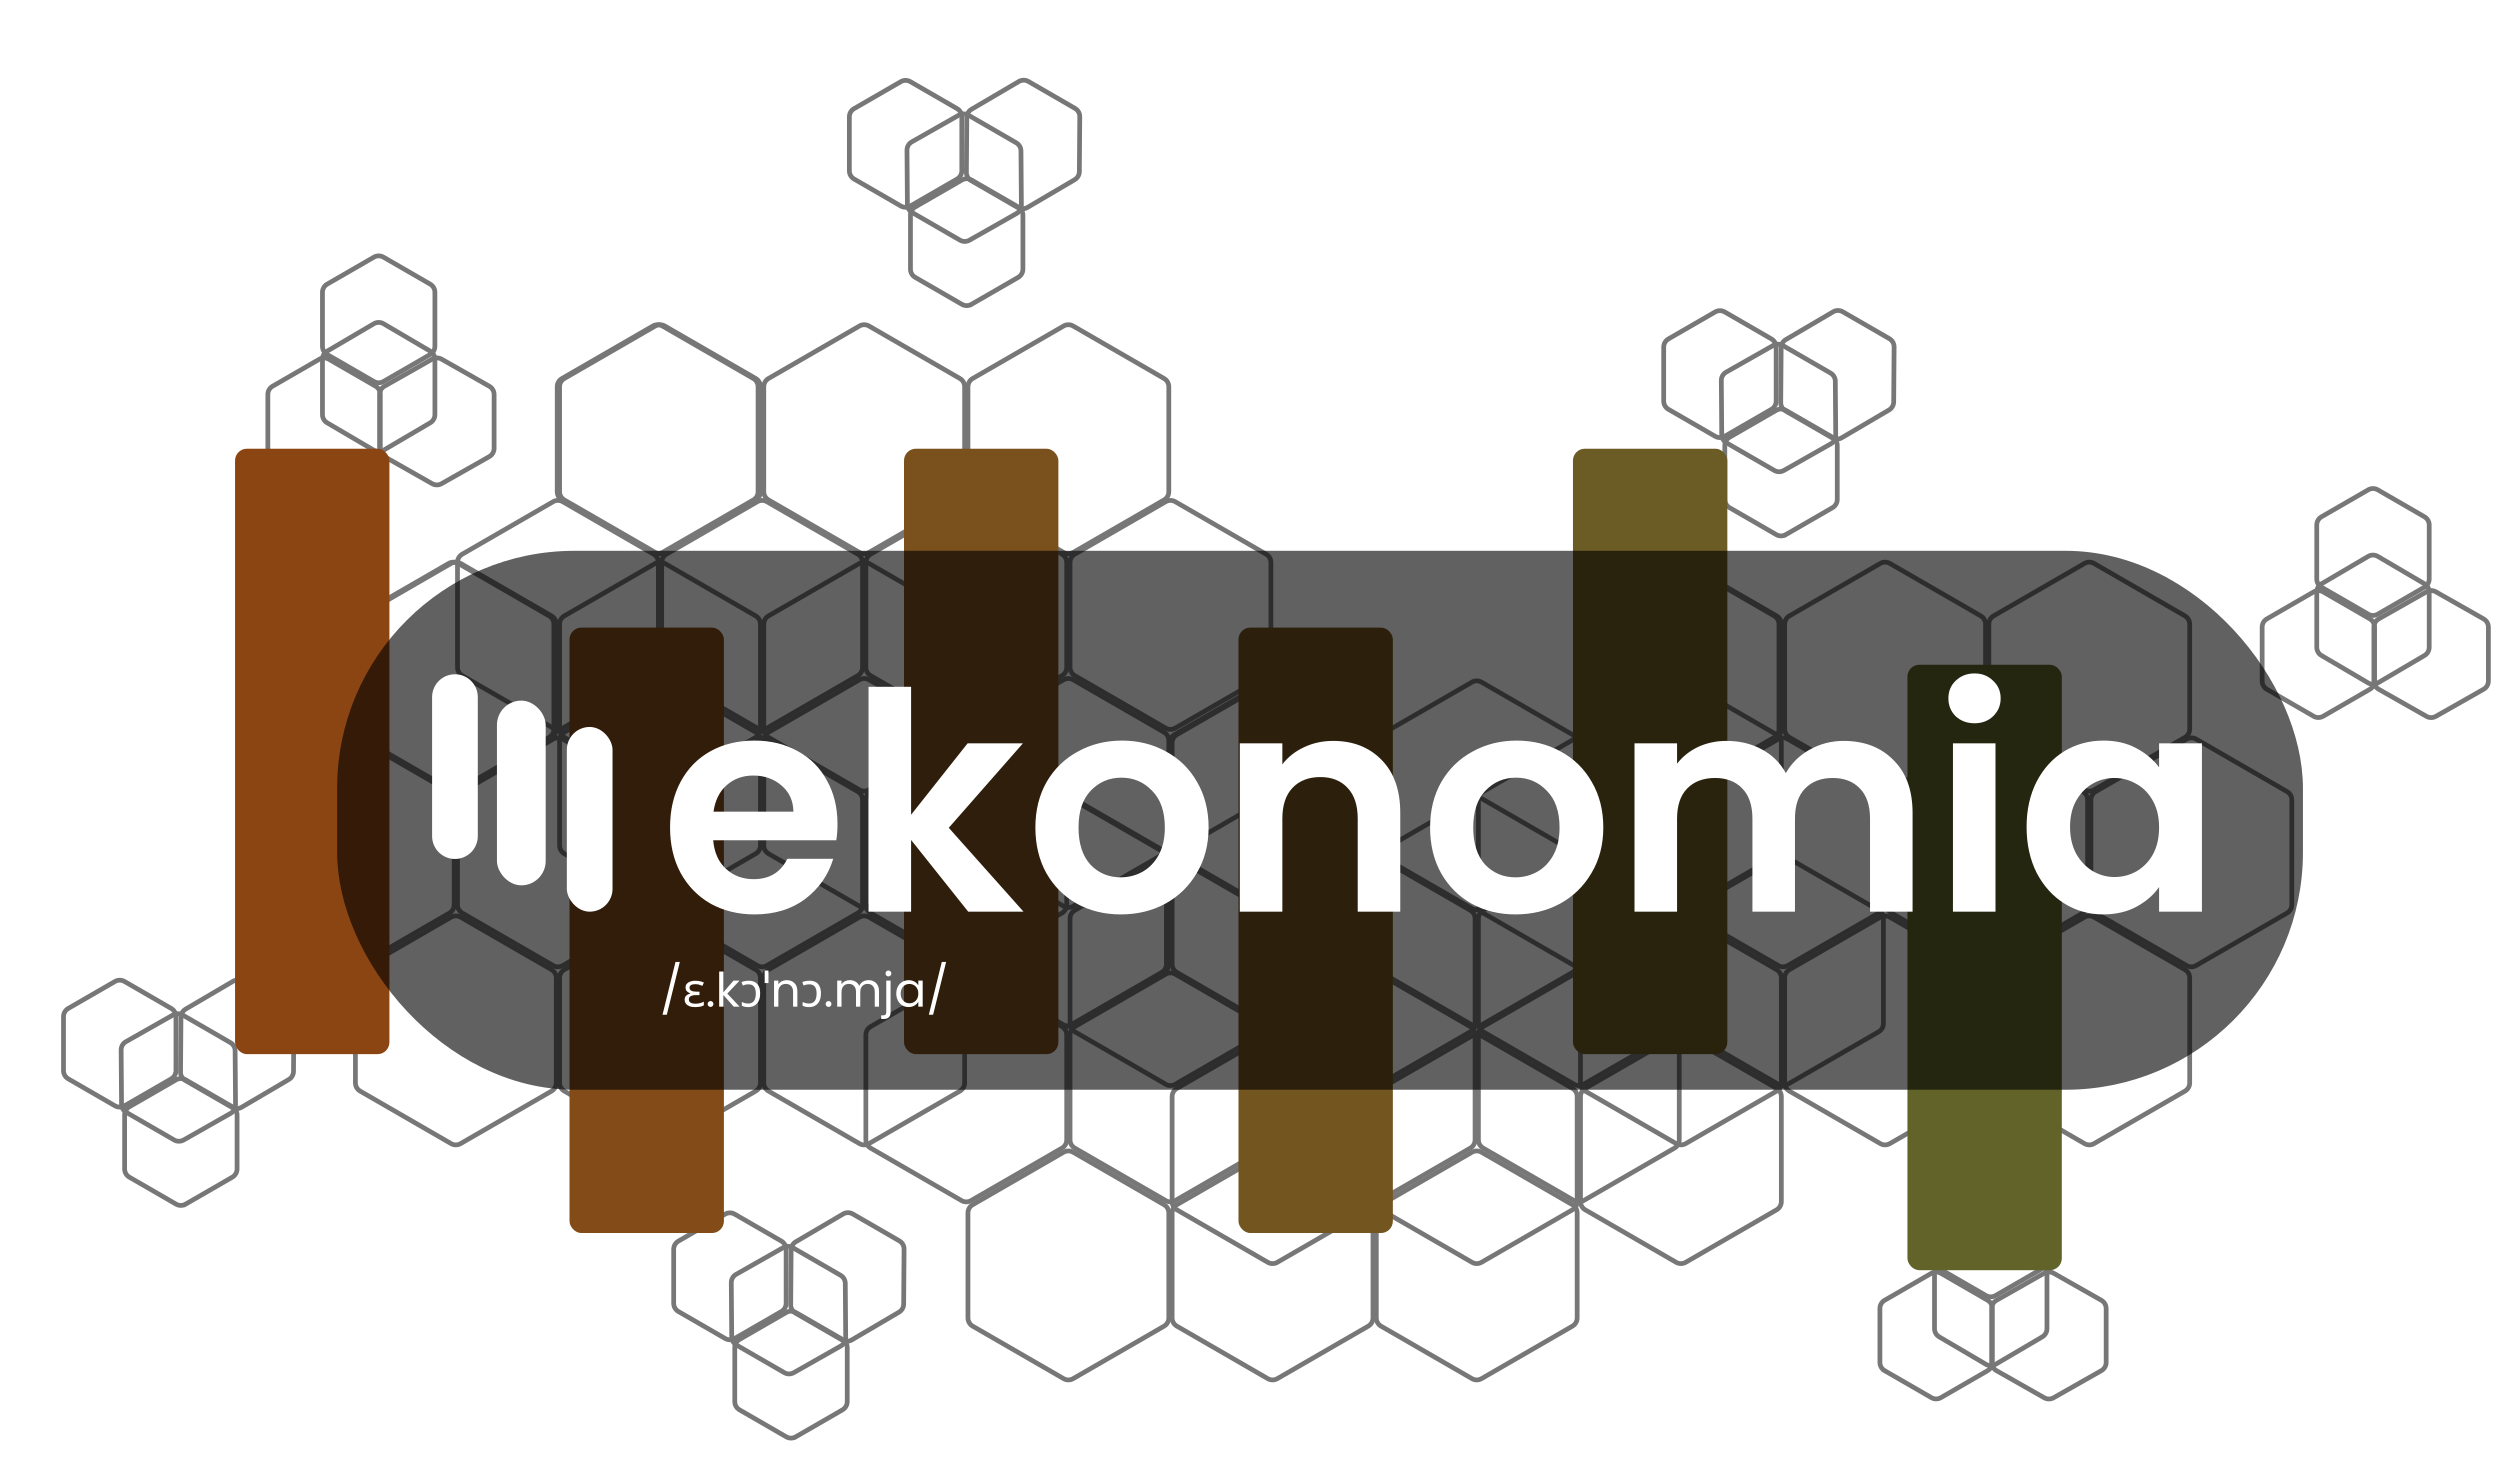 <svg width="1053" height="621" viewBox="0 0 1053 621" fill="none" xmlns="http://www.w3.org/2000/svg">
<path d="M275 137.309C276.238 136.595 277.762 136.595 279 137.309L317.301 159.423C318.539 160.137 319.301 161.458 319.301 162.887V207.113C319.301 208.542 318.539 209.863 317.301 210.577L279 232.691C277.762 233.405 276.238 233.405 275 232.691L236.699 210.577C235.461 209.863 234.699 208.542 234.699 207.113V162.887C234.699 161.458 235.461 160.137 236.699 159.423L275 137.309Z" stroke="#777777" stroke-width="2"/>
<path d="M448 137.309C449.238 136.595 450.762 136.595 452 137.309L490.301 159.423C491.539 160.137 492.301 161.458 492.301 162.887V207.113C492.301 208.542 491.539 209.863 490.301 210.577L452 232.691C450.762 233.405 449.238 233.405 448 232.691L409.699 210.577C408.461 209.863 407.699 208.542 407.699 207.113V162.887C407.699 161.458 408.461 160.137 409.699 159.423L448 137.309Z" stroke="#777777" stroke-width="2"/>
<path d="M405 211.309C406.238 210.595 407.762 210.595 409 211.309L447.301 233.423C448.539 234.137 449.301 235.458 449.301 236.887V281.113C449.301 282.542 448.539 283.863 447.301 284.577L409 306.691C407.762 307.405 406.238 307.405 405 306.691L366.699 284.577C365.461 283.863 364.699 282.542 364.699 281.113V236.887C364.699 235.458 365.461 234.137 366.699 233.423L405 211.309Z" stroke="#777777" stroke-width="2"/>
<path d="M319 211.309C320.238 210.595 321.762 210.595 323 211.309L361.301 233.423C362.539 234.137 363.301 235.458 363.301 236.887V281.113C363.301 282.542 362.539 283.863 361.301 284.577L323 306.691C321.762 307.405 320.238 307.405 319 306.691L280.699 284.577C279.461 283.863 278.699 282.542 278.699 281.113V236.887C278.699 235.458 279.461 234.137 280.699 233.423L319 211.309Z" stroke="#777777" stroke-width="2"/>
<path d="M233 211.309C234.238 210.595 235.762 210.595 237 211.309L275.301 233.423C276.539 234.137 277.301 235.458 277.301 236.887V281.113C277.301 282.542 276.539 283.863 275.301 284.577L237 306.691C235.762 307.405 234.238 307.405 233 306.691L194.699 284.577C193.461 283.863 192.699 282.542 192.699 281.113V236.887C192.699 235.458 193.461 234.137 194.699 233.423L233 211.309Z" stroke="#777777" stroke-width="2"/>
<path d="M491 211.309C492.238 210.595 493.762 210.595 495 211.309L533.301 233.423C534.539 234.137 535.301 235.458 535.301 236.887V281.113C535.301 282.542 534.539 283.863 533.301 284.577L495 306.691C493.762 307.405 492.238 307.405 491 306.691L452.699 284.577C451.461 283.863 450.699 282.542 450.699 281.113V236.887C450.699 235.458 451.461 234.137 452.699 233.423L491 211.309Z" stroke="#777777" stroke-width="2"/>
<path d="M448 286.309C449.238 285.595 450.762 285.595 452 286.309L490.301 308.423C491.539 309.137 492.301 310.458 492.301 311.887V356.113C492.301 357.542 491.539 358.863 490.301 359.577L452 381.691C450.762 382.405 449.238 382.405 448 381.691L409.699 359.577C408.461 358.863 407.699 357.542 407.699 356.113V311.887C407.699 310.458 408.461 309.137 409.699 308.423L448 286.309Z" stroke="#777777" stroke-width="2"/>
<path d="M362 286.309C363.238 285.595 364.762 285.595 366 286.309L404.301 308.423C405.539 309.137 406.301 310.458 406.301 311.887V356.113C406.301 357.542 405.539 358.863 404.301 359.577L366 381.691C364.762 382.405 363.238 382.405 362 381.691L323.699 359.577C322.461 358.863 321.699 357.542 321.699 356.113V311.887C321.699 310.458 322.461 309.137 323.699 308.423L362 286.309Z" stroke="#777777" stroke-width="2"/>
<path d="M276 286.309C277.238 285.595 278.762 285.595 280 286.309L318.301 308.423C319.539 309.137 320.301 310.458 320.301 311.887V356.113C320.301 357.542 319.539 358.863 318.301 359.577L280 381.691C278.762 382.405 277.238 382.405 276 381.691L237.699 359.577C236.461 358.863 235.699 357.542 235.699 356.113V311.887C235.699 310.458 236.461 309.137 237.699 308.423L276 286.309Z" stroke="#777777" stroke-width="2"/>
<path d="M362 137.309C363.238 136.595 364.762 136.595 366 137.309L404.301 159.423C405.539 160.137 406.301 161.458 406.301 162.887V207.113C406.301 208.542 405.539 209.863 404.301 210.577L366 232.691C364.762 233.405 363.238 233.405 362 232.691L323.699 210.577C322.461 209.863 321.699 208.542 321.699 207.113V162.887C321.699 161.458 322.461 160.137 323.699 159.423L362 137.309Z" stroke="#777777" stroke-width="2"/>
<path d="M276 137.309C277.238 136.595 278.762 136.595 280 137.309L318.301 159.423C319.539 160.137 320.301 161.458 320.301 162.887V207.113C320.301 208.542 319.539 209.863 318.301 210.577L280 232.691C278.762 233.405 277.238 233.405 276 232.691L237.699 210.577C236.461 209.863 235.699 208.542 235.699 207.113V162.887C235.699 161.458 236.461 160.137 237.699 159.423L276 137.309Z" stroke="#777777" stroke-width="2"/>
<path d="M533 287.309C534.238 286.595 535.762 286.595 537 287.309L575.301 309.423C576.539 310.137 577.301 311.458 577.301 312.887V357.113C577.301 358.542 576.539 359.863 575.301 360.577L537 382.691C535.762 383.405 534.238 383.405 533 382.691L494.699 360.577C493.461 359.863 492.699 358.542 492.699 357.113V312.887C492.699 311.458 493.461 310.137 494.699 309.423L533 287.309Z" stroke="#777777" stroke-width="2"/>
<path d="M706 287.309C707.238 286.595 708.762 286.595 710 287.309L748.301 309.423C749.539 310.137 750.301 311.458 750.301 312.887V357.113C750.301 358.542 749.539 359.863 748.301 360.577L710 382.691C708.762 383.405 707.238 383.405 706 382.691L667.699 360.577C666.461 359.863 665.699 358.542 665.699 357.113V312.887C665.699 311.458 666.461 310.137 667.699 309.423L706 287.309Z" stroke="#777777" stroke-width="2"/>
<path d="M663 361.309C664.238 360.595 665.762 360.595 667 361.309L705.301 383.423C706.539 384.137 707.301 385.458 707.301 386.887V431.113C707.301 432.542 706.539 433.863 705.301 434.577L667 456.691C665.762 457.405 664.238 457.405 663 456.691L624.699 434.577C623.461 433.863 622.699 432.542 622.699 431.113V386.887C622.699 385.458 623.461 384.137 624.699 383.423L663 361.309Z" stroke="#777777" stroke-width="2"/>
<path d="M577 361.309C578.238 360.595 579.762 360.595 581 361.309L619.301 383.423C620.539 384.137 621.301 385.458 621.301 386.887V431.113C621.301 432.542 620.539 433.863 619.301 434.577L581 456.691C579.762 457.405 578.238 457.405 577 456.691L538.699 434.577C537.461 433.863 536.699 432.542 536.699 431.113V386.887C536.699 385.458 537.461 384.137 538.699 383.423L577 361.309Z" stroke="#777777" stroke-width="2"/>
<path d="M491 361.309C492.238 360.595 493.762 360.595 495 361.309L533.301 383.423C534.539 384.137 535.301 385.458 535.301 386.887V431.113C535.301 432.542 534.539 433.863 533.301 434.577L495 456.691C493.762 457.405 492.238 457.405 491 456.691L452.699 434.577C451.461 433.863 450.699 432.542 450.699 431.113V386.887C450.699 385.458 451.461 384.137 452.699 383.423L491 361.309Z" stroke="#777777" stroke-width="2"/>
<path d="M749 361.309C750.238 360.595 751.762 360.595 753 361.309L791.301 383.423C792.539 384.137 793.301 385.458 793.301 386.887V431.113C793.301 432.542 792.539 433.863 791.301 434.577L753 456.691C751.762 457.405 750.238 457.405 749 456.691L710.699 434.577C709.461 433.863 708.699 432.542 708.699 431.113V386.887C708.699 385.458 709.461 384.137 710.699 383.423L749 361.309Z" stroke="#777777" stroke-width="2"/>
<path d="M706 436.309C707.238 435.595 708.762 435.595 710 436.309L748.301 458.423C749.539 459.137 750.301 460.458 750.301 461.887V506.113C750.301 507.542 749.539 508.863 748.301 509.577L710 531.691C708.762 532.405 707.238 532.405 706 531.691L667.699 509.577C666.461 508.863 665.699 507.542 665.699 506.113V461.887C665.699 460.458 666.461 459.137 667.699 458.423L706 436.309Z" stroke="#777777" stroke-width="2"/>
<path d="M620 436.309C621.238 435.595 622.762 435.595 624 436.309L662.301 458.423C663.539 459.137 664.301 460.458 664.301 461.887V506.113C664.301 507.542 663.539 508.863 662.301 509.577L624 531.691C622.762 532.405 621.238 532.405 620 531.691L581.699 509.577C580.461 508.863 579.699 507.542 579.699 506.113V461.887C579.699 460.458 580.461 459.137 581.699 458.423L620 436.309Z" stroke="#777777" stroke-width="2"/>
<path d="M534 436.309C535.238 435.595 536.762 435.595 538 436.309L576.301 458.423C577.539 459.137 578.301 460.458 578.301 461.887V506.113C578.301 507.542 577.539 508.863 576.301 509.577L538 531.691C536.762 532.405 535.238 532.405 534 531.691L495.699 509.577C494.461 508.863 493.699 507.542 493.699 506.113V461.887C493.699 460.458 494.461 459.137 495.699 458.423L534 436.309Z" stroke="#777777" stroke-width="2"/>
<path d="M620 287.309C621.238 286.595 622.762 286.595 624 287.309L662.301 309.423C663.539 310.137 664.301 311.458 664.301 312.887V357.113C664.301 358.542 663.539 359.863 662.301 360.577L624 382.691C622.762 383.405 621.238 383.405 620 382.691L581.699 360.577C580.461 359.863 579.699 358.542 579.699 357.113V312.887C579.699 311.458 580.461 310.137 581.699 309.423L620 287.309Z" stroke="#777777" stroke-width="2"/>
<path d="M534 287.309C535.238 286.595 536.762 286.595 538 287.309L576.301 309.423C577.539 310.137 578.301 311.458 578.301 312.887V357.113C578.301 358.542 577.539 359.863 576.301 360.577L538 382.691C536.762 383.405 535.238 383.405 534 382.691L495.699 360.577C494.461 359.863 493.699 358.542 493.699 357.113V312.887C493.699 311.458 494.461 310.137 495.699 309.423L534 287.309Z" stroke="#777777" stroke-width="2"/>
<path d="M705 237.309C706.238 236.595 707.762 236.595 709 237.309L747.301 259.423C748.539 260.137 749.301 261.458 749.301 262.887V307.113C749.301 308.542 748.539 309.863 747.301 310.577L709 332.691C707.762 333.405 706.238 333.405 705 332.691L666.699 310.577C665.461 309.863 664.699 308.542 664.699 307.113V262.887C664.699 261.458 665.461 260.137 666.699 259.423L705 237.309Z" stroke="#777777" stroke-width="2"/>
<path d="M878 237.309C879.238 236.595 880.762 236.595 882 237.309L920.301 259.423C921.539 260.137 922.301 261.458 922.301 262.887V307.113C922.301 308.542 921.539 309.863 920.301 310.577L882 332.691C880.762 333.405 879.238 333.405 878 332.691L839.699 310.577C838.461 309.863 837.699 308.542 837.699 307.113V262.887C837.699 261.458 838.461 260.137 839.699 259.423L878 237.309Z" stroke="#777777" stroke-width="2"/>
<path d="M835 311.309C836.238 310.595 837.762 310.595 839 311.309L877.301 333.423C878.539 334.137 879.301 335.458 879.301 336.887V381.113C879.301 382.542 878.539 383.863 877.301 384.577L839 406.691C837.762 407.405 836.238 407.405 835 406.691L796.699 384.577C795.461 383.863 794.699 382.542 794.699 381.113V336.887C794.699 335.458 795.461 334.137 796.699 333.423L835 311.309Z" stroke="#777777" stroke-width="2"/>
<path d="M749 311.309C750.238 310.595 751.762 310.595 753 311.309L791.301 333.423C792.539 334.137 793.301 335.458 793.301 336.887V381.113C793.301 382.542 792.539 383.863 791.301 384.577L753 406.691C751.762 407.405 750.238 407.405 749 406.691L710.699 384.577C709.461 383.863 708.699 382.542 708.699 381.113V336.887C708.699 335.458 709.461 334.137 710.699 333.423L749 311.309Z" stroke="#777777" stroke-width="2"/>
<path d="M663 311.309C664.238 310.595 665.762 310.595 667 311.309L705.301 333.423C706.539 334.137 707.301 335.458 707.301 336.887V381.113C707.301 382.542 706.539 383.863 705.301 384.577L667 406.691C665.762 407.405 664.238 407.405 663 406.691L624.699 384.577C623.461 383.863 622.699 382.542 622.699 381.113V336.887C622.699 335.458 623.461 334.137 624.699 333.423L663 311.309Z" stroke="#777777" stroke-width="2"/>
<path d="M921 311.309C922.238 310.595 923.762 310.595 925 311.309L963.301 333.423C964.539 334.137 965.301 335.458 965.301 336.887V381.113C965.301 382.542 964.539 383.863 963.301 384.577L925 406.691C923.762 407.405 922.238 407.405 921 406.691L882.699 384.577C881.461 383.863 880.699 382.542 880.699 381.113V336.887C880.699 335.458 881.461 334.137 882.699 333.423L921 311.309Z" stroke="#777777" stroke-width="2"/>
<path d="M878 386.309C879.238 385.595 880.762 385.595 882 386.309L920.301 408.423C921.539 409.137 922.301 410.458 922.301 411.887V456.113C922.301 457.542 921.539 458.863 920.301 459.577L882 481.691C880.762 482.405 879.238 482.405 878 481.691L839.699 459.577C838.461 458.863 837.699 457.542 837.699 456.113V411.887C837.699 410.458 838.461 409.137 839.699 408.423L878 386.309Z" stroke="#777777" stroke-width="2"/>
<path d="M792 386.309C793.238 385.595 794.762 385.595 796 386.309L834.301 408.423C835.539 409.137 836.301 410.458 836.301 411.887V456.113C836.301 457.542 835.539 458.863 834.301 459.577L796 481.691C794.762 482.405 793.238 482.405 792 481.691L753.699 459.577C752.461 458.863 751.699 457.542 751.699 456.113V411.887C751.699 410.458 752.461 409.137 753.699 408.423L792 386.309Z" stroke="#777777" stroke-width="2"/>
<path d="M706 386.309C707.238 385.595 708.762 385.595 710 386.309L748.301 408.423C749.539 409.137 750.301 410.458 750.301 411.887V456.113C750.301 457.542 749.539 458.863 748.301 459.577L710 481.691C708.762 482.405 707.238 482.405 706 481.691L667.699 459.577C666.461 458.863 665.699 457.542 665.699 456.113V411.887C665.699 410.458 666.461 409.137 667.699 408.423L706 386.309Z" stroke="#777777" stroke-width="2"/>
<path d="M792 237.309C793.238 236.595 794.762 236.595 796 237.309L834.301 259.423C835.539 260.137 836.301 261.458 836.301 262.887V307.113C836.301 308.542 835.539 309.863 834.301 310.577L796 332.691C794.762 333.405 793.238 333.405 792 332.691L753.699 310.577C752.461 309.863 751.699 308.542 751.699 307.113V262.887C751.699 261.458 752.461 260.137 753.699 259.423L792 237.309Z" stroke="#777777" stroke-width="2"/>
<path d="M706 237.309C707.238 236.595 708.762 236.595 710 237.309L748.301 259.423C749.539 260.137 750.301 261.458 750.301 262.887V307.113C750.301 308.542 749.539 309.863 748.301 310.577L710 332.691C708.762 333.405 707.238 333.405 706 332.691L667.699 310.577C666.461 309.863 665.699 308.542 665.699 307.113V262.887C665.699 261.458 666.461 260.137 667.699 259.423L706 237.309Z" stroke="#777777" stroke-width="2"/>
<path d="M447 336.309C448.238 335.595 449.762 335.595 451 336.309L489.301 358.423C490.539 359.137 491.301 360.458 491.301 361.887V406.113C491.301 407.542 490.539 408.863 489.301 409.577L451 431.691C449.762 432.405 448.238 432.405 447 431.691L408.699 409.577C407.461 408.863 406.699 407.542 406.699 406.113V361.887C406.699 360.458 407.461 359.137 408.699 358.423L447 336.309Z" stroke="#777777" stroke-width="2"/>
<path d="M620 336.309C621.238 335.595 622.762 335.595 624 336.309L662.301 358.423C663.539 359.137 664.301 360.458 664.301 361.887V406.113C664.301 407.542 663.539 408.863 662.301 409.577L624 431.691C622.762 432.405 621.238 432.405 620 431.691L581.699 409.577C580.461 408.863 579.699 407.542 579.699 406.113V361.887C579.699 360.458 580.461 359.137 581.699 358.423L620 336.309Z" stroke="#777777" stroke-width="2"/>
<path d="M577 410.309C578.238 409.595 579.762 409.595 581 410.309L619.301 432.423C620.539 433.137 621.301 434.458 621.301 435.887V480.113C621.301 481.542 620.539 482.863 619.301 483.577L581 505.691C579.762 506.405 578.238 506.405 577 505.691L538.699 483.577C537.461 482.863 536.699 481.542 536.699 480.113V435.887C536.699 434.458 537.461 433.137 538.699 432.423L577 410.309Z" stroke="#777777" stroke-width="2"/>
<path d="M491 410.309C492.238 409.595 493.762 409.595 495 410.309L533.301 432.423C534.539 433.137 535.301 434.458 535.301 435.887V480.113C535.301 481.542 534.539 482.863 533.301 483.577L495 505.691C493.762 506.405 492.238 506.405 491 505.691L452.699 483.577C451.461 482.863 450.699 481.542 450.699 480.113V435.887C450.699 434.458 451.461 433.137 452.699 432.423L491 410.309Z" stroke="#777777" stroke-width="2"/>
<path d="M405 410.309C406.238 409.595 407.762 409.595 409 410.309L447.301 432.423C448.539 433.137 449.301 434.458 449.301 435.887V480.113C449.301 481.542 448.539 482.863 447.301 483.577L409 505.691C407.762 506.405 406.238 506.405 405 505.691L366.699 483.577C365.461 482.863 364.699 481.542 364.699 480.113V435.887C364.699 434.458 365.461 433.137 366.699 432.423L405 410.309Z" stroke="#777777" stroke-width="2"/>
<path d="M663 410.309C664.238 409.595 665.762 409.595 667 410.309L705.301 432.423C706.539 433.137 707.301 434.458 707.301 435.887V480.113C707.301 481.542 706.539 482.863 705.301 483.577L667 505.691C665.762 506.405 664.238 506.405 663 505.691L624.699 483.577C623.461 482.863 622.699 481.542 622.699 480.113V435.887C622.699 434.458 623.461 433.137 624.699 432.423L663 410.309Z" stroke="#777777" stroke-width="2"/>
<path d="M620 485.309C621.238 484.595 622.762 484.595 624 485.309L662.301 507.423C663.539 508.137 664.301 509.458 664.301 510.887V555.113C664.301 556.542 663.539 557.863 662.301 558.577L624 580.691C622.762 581.405 621.238 581.405 620 580.691L581.699 558.577C580.461 557.863 579.699 556.542 579.699 555.113V510.887C579.699 509.458 580.461 508.137 581.699 507.423L620 485.309Z" stroke="#777777" stroke-width="2"/>
<path d="M534 485.309C535.238 484.595 536.762 484.595 538 485.309L576.301 507.423C577.539 508.137 578.301 509.458 578.301 510.887V555.113C578.301 556.542 577.539 557.863 576.301 558.577L538 580.691C536.762 581.405 535.238 581.405 534 580.691L495.699 558.577C494.461 557.863 493.699 556.542 493.699 555.113V510.887C493.699 509.458 494.461 508.137 495.699 507.423L534 485.309Z" stroke="#777777" stroke-width="2"/>
<path d="M448 485.309C449.238 484.595 450.762 484.595 452 485.309L490.301 507.423C491.539 508.137 492.301 509.458 492.301 510.887V555.113C492.301 556.542 491.539 557.863 490.301 558.577L452 580.691C450.762 581.405 449.238 581.405 448 580.691L409.699 558.577C408.461 557.863 407.699 556.542 407.699 555.113V510.887C407.699 509.458 408.461 508.137 409.699 507.423L448 485.309Z" stroke="#777777" stroke-width="2"/>
<path d="M534 336.309C535.238 335.595 536.762 335.595 538 336.309L576.301 358.423C577.539 359.137 578.301 360.458 578.301 361.887V406.113C578.301 407.542 577.539 408.863 576.301 409.577L538 431.691C536.762 432.405 535.238 432.405 534 431.691L495.699 409.577C494.461 408.863 493.699 407.542 493.699 406.113V361.887C493.699 360.458 494.461 359.137 495.699 358.423L534 336.309Z" stroke="#777777" stroke-width="2"/>
<path d="M448 336.309C449.238 335.595 450.762 335.595 452 336.309L490.301 358.423C491.539 359.137 492.301 360.458 492.301 361.887V406.113C492.301 407.542 491.539 408.863 490.301 409.577L452 431.691C450.762 432.405 449.238 432.405 448 431.691L409.699 409.577C408.461 408.863 407.699 407.542 407.699 406.113V361.887C407.699 360.458 408.461 359.137 409.699 358.423L448 336.309Z" stroke="#777777" stroke-width="2"/>
<path d="M189 237.309C190.238 236.595 191.762 236.595 193 237.309L231.301 259.423C232.539 260.137 233.301 261.458 233.301 262.887V307.113C233.301 308.542 232.539 309.863 231.301 310.577L193 332.691C191.762 333.405 190.238 333.405 189 332.691L150.699 310.577C149.461 309.863 148.699 308.542 148.699 307.113V262.887C148.699 261.458 149.461 260.137 150.699 259.423L189 237.309Z" stroke="#777777" stroke-width="2"/>
<path d="M362 237.309C363.238 236.595 364.762 236.595 366 237.309L404.301 259.423C405.539 260.137 406.301 261.458 406.301 262.887V307.113C406.301 308.542 405.539 309.863 404.301 310.577L366 332.691C364.762 333.405 363.238 333.405 362 332.691L323.699 310.577C322.461 309.863 321.699 308.542 321.699 307.113V262.887C321.699 261.458 322.461 260.137 323.699 259.423L362 237.309Z" stroke="#777777" stroke-width="2"/>
<path d="M319 311.309C320.238 310.595 321.762 310.595 323 311.309L361.301 333.423C362.539 334.137 363.301 335.458 363.301 336.887V381.113C363.301 382.542 362.539 383.863 361.301 384.577L323 406.691C321.762 407.405 320.238 407.405 319 406.691L280.699 384.577C279.461 383.863 278.699 382.542 278.699 381.113V336.887C278.699 335.458 279.461 334.137 280.699 333.423L319 311.309Z" stroke="#777777" stroke-width="2"/>
<path d="M233 311.309C234.238 310.595 235.762 310.595 237 311.309L275.301 333.423C276.539 334.137 277.301 335.458 277.301 336.887V381.113C277.301 382.542 276.539 383.863 275.301 384.577L237 406.691C235.762 407.405 234.238 407.405 233 406.691L194.699 384.577C193.461 383.863 192.699 382.542 192.699 381.113V336.887C192.699 335.458 193.461 334.137 194.699 333.423L233 311.309Z" stroke="#777777" stroke-width="2"/>
<path d="M147 311.309C148.238 310.595 149.762 310.595 151 311.309L189.301 333.423C190.539 334.137 191.301 335.458 191.301 336.887V381.113C191.301 382.542 190.539 383.863 189.301 384.577L151 406.691C149.762 407.405 148.238 407.405 147 406.691L108.699 384.577C107.461 383.863 106.699 382.542 106.699 381.113V336.887C106.699 335.458 107.461 334.137 108.699 333.423L147 311.309Z" stroke="#777777" stroke-width="2"/>
<path d="M405 311.309C406.238 310.595 407.762 310.595 409 311.309L447.301 333.423C448.539 334.137 449.301 335.458 449.301 336.887V381.113C449.301 382.542 448.539 383.863 447.301 384.577L409 406.691C407.762 407.405 406.238 407.405 405 406.691L366.699 384.577C365.461 383.863 364.699 382.542 364.699 381.113V336.887C364.699 335.458 365.461 334.137 366.699 333.423L405 311.309Z" stroke="#777777" stroke-width="2"/>
<path d="M362 386.309C363.238 385.595 364.762 385.595 366 386.309L404.301 408.423C405.539 409.137 406.301 410.458 406.301 411.887V456.113C406.301 457.542 405.539 458.863 404.301 459.577L366 481.691C364.762 482.405 363.238 482.405 362 481.691L323.699 459.577C322.461 458.863 321.699 457.542 321.699 456.113V411.887C321.699 410.458 322.461 409.137 323.699 408.423L362 386.309Z" stroke="#777777" stroke-width="2"/>
<path d="M276 386.309C277.238 385.595 278.762 385.595 280 386.309L318.301 408.423C319.539 409.137 320.301 410.458 320.301 411.887V456.113C320.301 457.542 319.539 458.863 318.301 459.577L280 481.691C278.762 482.405 277.238 482.405 276 481.691L237.699 459.577C236.461 458.863 235.699 457.542 235.699 456.113V411.887C235.699 410.458 236.461 409.137 237.699 408.423L276 386.309Z" stroke="#777777" stroke-width="2"/>
<path d="M190 386.309C191.238 385.595 192.762 385.595 194 386.309L232.301 408.423C233.539 409.137 234.301 410.458 234.301 411.887V456.113C234.301 457.542 233.539 458.863 232.301 459.577L194 481.691C192.762 482.405 191.238 482.405 190 481.691L151.699 459.577C150.461 458.863 149.699 457.542 149.699 456.113V411.887C149.699 410.458 150.461 409.137 151.699 408.423L190 386.309Z" stroke="#777777" stroke-width="2"/>
<path d="M276 237.309C277.238 236.595 278.762 236.595 280 237.309L318.301 259.423C319.539 260.137 320.301 261.458 320.301 262.887V307.113C320.301 308.542 319.539 309.863 318.301 310.577L280 332.691C278.762 333.405 277.238 333.405 276 332.691L237.699 310.577C236.461 309.863 235.699 308.542 235.699 307.113V262.887C235.699 261.458 236.461 260.137 237.699 259.423L276 237.309Z" stroke="#777777" stroke-width="2"/>
<path d="M190 237.309C191.238 236.595 192.762 236.595 194 237.309L232.301 259.423C233.539 260.137 234.301 261.458 234.301 262.887V307.113C234.301 308.542 233.539 309.863 232.301 310.577L194 332.691C192.762 333.405 191.238 333.405 190 332.691L151.699 310.577C150.461 309.863 149.699 308.542 149.699 307.113V262.887C149.699 261.458 150.461 260.137 151.699 259.423L190 237.309Z" stroke="#777777" stroke-width="2"/>
<path d="M997.474 234.35C998.725 233.615 1000.28 233.615 1001.53 234.35L1021.21 245.913C1022.43 246.631 1023.18 247.943 1023.18 249.362V272.638C1023.18 274.057 1022.43 275.369 1021.21 276.087L1001.53 287.65C1000.28 288.385 998.725 288.385 997.474 287.65L977.792 276.087C976.569 275.369 975.818 274.057 975.818 272.638V249.362C975.818 247.943 976.569 246.631 977.792 245.913L997.474 234.35Z" stroke="#777777" stroke-width="2"/>
<path d="M974.5 249.309C975.738 248.595 977.262 248.595 978.5 249.309L998.182 260.673C999.419 261.387 1000.18 262.708 1000.18 264.137V286.863C1000.18 288.292 999.419 289.613 998.182 290.327L978.5 301.691C977.262 302.405 975.738 302.405 974.5 301.691L954.818 290.327L954.318 291.193L954.818 290.327C953.581 289.613 952.818 288.292 952.818 286.863V264.137C952.818 262.708 953.581 261.387 954.818 260.673L974.5 249.309Z" stroke="#777777" stroke-width="2"/>
<path d="M997.5 206.309C998.738 205.595 1000.26 205.595 1001.5 206.309L1021.18 217.673C1022.42 218.387 1023.18 219.708 1023.18 221.137V243.863C1023.18 245.292 1022.42 246.613 1021.18 247.327L1001.5 258.691C1000.26 259.405 998.738 259.405 997.5 258.691L977.818 247.327L977.318 248.193L977.818 247.327C976.581 246.613 975.818 245.292 975.818 243.863V221.137C975.818 219.708 976.581 218.387 977.818 217.673L997.5 206.309Z" stroke="#777777" stroke-width="2"/>
<path d="M1022.03 249.27C1023.25 248.575 1024.75 248.575 1025.97 249.27L1046.09 260.683C1047.34 261.393 1048.11 262.722 1048.11 264.162V286.838C1048.11 288.278 1047.34 289.607 1046.09 290.317L1025.97 301.73C1024.75 302.425 1023.25 302.425 1022.03 301.73L1001.91 290.317C1000.66 289.607 999.885 288.278 999.885 286.838V264.162C999.885 262.722 1000.66 261.393 1001.91 260.683L1022.03 249.27Z" stroke="#777777" stroke-width="2"/>
<path d="M308.021 540.262C308.01 538.811 308.785 537.469 310.047 536.753L329.901 525.489C331.135 524.789 332.647 524.795 333.875 525.504L354.033 537.143C355.262 537.852 356.023 539.158 356.033 540.576L356.206 563.403C356.217 564.853 355.442 566.196 354.18 566.912L334.325 578.176C333.092 578.875 331.58 578.87 330.352 578.161L310.193 566.522C308.965 565.813 308.204 564.507 308.194 563.088L308.021 540.262Z" stroke="#777777" stroke-width="2"/>
<path d="M309.489 567.638C309.489 566.209 310.251 564.888 311.489 564.174L331.171 552.81C332.408 552.096 333.933 552.096 335.171 552.81L354.853 564.174C356.09 564.888 356.853 566.209 356.853 567.638L356.853 590.364C356.853 591.793 356.09 593.114 354.853 593.828L335.171 605.192L335.671 606.058L335.171 605.192C333.933 605.906 332.408 605.906 331.171 605.192L311.489 593.828C310.251 593.114 309.489 591.793 309.489 590.364L309.489 567.638Z" stroke="#777777" stroke-width="2"/>
<path d="M283.75 526.219C283.75 524.79 284.512 523.47 285.75 522.755L305.432 511.392C306.669 510.677 308.194 510.677 309.432 511.392L329.113 522.755C330.351 523.47 331.113 524.79 331.113 526.219L331.113 548.946C331.113 550.375 330.351 551.695 329.113 552.41L309.432 563.773L309.932 564.639L309.432 563.773C308.194 564.488 306.669 564.488 305.432 563.773L285.75 552.41C284.512 551.695 283.75 550.375 283.75 548.946L283.75 526.219Z" stroke="#777777" stroke-width="2"/>
<path d="M333.218 526.459C333.228 525.052 333.978 523.753 335.192 523.04L355.133 511.327C356.375 510.598 357.912 510.592 359.159 511.312L378.797 522.65C380.044 523.37 380.808 524.704 380.797 526.144L380.624 549.27C380.613 550.678 379.864 551.976 378.65 552.689L358.709 564.403C357.467 565.132 355.93 565.138 354.683 564.418L335.044 553.08C333.797 552.36 333.034 551.025 333.044 549.586L333.218 526.459Z" stroke="#777777" stroke-width="2"/>
<path d="M725.021 160.262C725.01 158.811 725.785 157.469 727.047 156.753L746.901 145.489C748.135 144.789 749.647 144.795 750.875 145.504L771.033 157.143C772.262 157.852 773.023 159.158 773.033 160.576L773.206 183.403C773.217 184.853 772.442 186.196 771.18 186.912L751.325 198.176C750.092 198.875 748.58 198.87 747.352 198.161L727.193 186.522C725.965 185.813 725.204 184.506 725.194 183.088L725.021 160.262Z" stroke="#777777" stroke-width="2"/>
<path d="M726.489 187.638C726.489 186.209 727.251 184.888 728.489 184.174L748.171 172.81C749.408 172.096 750.933 172.096 752.171 172.81L771.853 184.174C773.09 184.888 773.853 186.209 773.853 187.638L773.853 210.364C773.853 211.793 773.09 213.114 771.853 213.828L752.171 225.192L752.671 226.058L752.171 225.192C750.933 225.906 749.408 225.906 748.171 225.192L728.489 213.828C727.251 213.114 726.489 211.793 726.489 210.364L726.489 187.638Z" stroke="#777777" stroke-width="2"/>
<path d="M700.75 146.219C700.75 144.79 701.512 143.47 702.75 142.755L722.432 131.392C723.669 130.677 725.194 130.677 726.432 131.392L746.113 142.755C747.351 143.47 748.113 144.79 748.113 146.219L748.113 168.946C748.113 170.375 747.351 171.695 746.113 172.41L726.432 183.773L726.932 184.639L726.432 183.773C725.194 184.487 723.669 184.487 722.432 183.773L702.75 172.41C701.512 171.695 700.75 170.375 700.75 168.946L700.75 146.219Z" stroke="#777777" stroke-width="2"/>
<path d="M750.218 146.459C750.228 145.052 750.978 143.753 752.192 143.04L772.133 131.327C773.375 130.598 774.912 130.592 776.159 131.312L795.797 142.65C797.044 143.37 797.808 144.704 797.797 146.144L797.624 169.27C797.613 170.678 796.864 171.976 795.65 172.689L775.709 184.403C774.467 185.132 772.929 185.138 771.683 184.418L752.044 173.08C750.797 172.36 750.034 171.025 750.044 169.586L750.218 146.459Z" stroke="#777777" stroke-width="2"/>
<path d="M382.021 63.262C382.01 61.812 382.785 60.469 384.047 59.753L403.901 48.489C405.135 47.789 406.647 47.795 407.875 48.504L428.033 60.143C429.262 60.852 430.023 62.158 430.033 63.576L430.206 86.403C430.217 87.853 429.442 89.196 428.18 89.912L408.325 101.176C407.092 101.875 405.58 101.87 404.352 101.161L384.193 89.522C382.965 88.813 382.204 87.507 382.194 86.088L382.021 63.262Z" stroke="#777777" stroke-width="2"/>
<path d="M383.489 90.638C383.489 89.209 384.251 87.888 385.489 87.174L405.171 75.81C406.408 75.096 407.933 75.096 409.171 75.81L428.853 87.174C430.09 87.888 430.853 89.209 430.853 90.638L430.853 113.364C430.853 114.793 430.09 116.114 428.853 116.828L409.171 128.192L409.671 129.058L409.171 128.192C407.933 128.906 406.408 128.906 405.171 128.192L385.489 116.828C384.251 116.114 383.489 114.793 383.489 113.364L383.489 90.638Z" stroke="#777777" stroke-width="2"/>
<path d="M357.75 49.219C357.75 47.79 358.512 46.469 359.75 45.755L379.432 34.392C380.669 33.677 382.194 33.677 383.432 34.392L403.113 45.755C404.351 46.469 405.113 47.79 405.113 49.219L405.113 71.946C405.113 73.375 404.351 74.695 403.113 75.41L383.432 86.773L383.932 87.639L383.432 86.773C382.194 87.487 380.669 87.487 379.432 86.773L359.75 75.41C358.512 74.695 357.75 73.375 357.75 71.946L357.75 49.219Z" stroke="#777777" stroke-width="2"/>
<path d="M407.218 49.459C407.228 48.051 407.978 46.753 409.192 46.04L429.133 34.327C430.375 33.597 431.912 33.592 433.159 34.312L452.797 45.65C454.044 46.37 454.808 47.704 454.797 49.144L454.624 72.27C454.613 73.678 453.864 74.976 452.65 75.689L432.709 87.403C431.467 88.132 429.929 88.138 428.683 87.418L409.044 76.08C407.797 75.36 407.034 74.025 407.044 72.585L407.218 49.459Z" stroke="#777777" stroke-width="2"/>
<path d="M51.021 442.262C51.01 440.811 51.785 439.469 53.047 438.753L72.901 427.489C74.135 426.789 75.647 426.795 76.875 427.504L97.034 439.143C98.262 439.852 99.023 441.158 99.033 442.576L99.206 465.403C99.217 466.853 98.442 468.196 97.18 468.912L77.326 480.176C76.092 480.875 74.58 480.87 73.352 480.161L53.193 468.522C51.965 467.813 51.204 466.506 51.194 465.088L51.021 442.262Z" stroke="#777777" stroke-width="2"/>
<path d="M52.489 469.638C52.489 468.209 53.252 466.888 54.489 466.174L74.171 454.81C75.408 454.096 76.933 454.096 78.171 454.81L97.853 466.174C99.09 466.888 99.853 468.209 99.853 469.638L99.853 492.364C99.853 493.793 99.09 495.114 97.853 495.828L78.171 507.192L78.671 508.058L78.171 507.192C76.933 507.906 75.408 507.906 74.171 507.192L54.489 495.828C53.252 495.114 52.489 493.793 52.489 492.364L52.489 469.638Z" stroke="#777777" stroke-width="2"/>
<path d="M26.75 428.219C26.75 426.79 27.512 425.47 28.75 424.755L48.432 413.392C49.669 412.677 51.194 412.677 52.432 413.392L72.114 424.755C73.351 425.47 74.113 426.79 74.114 428.219L74.114 450.946C74.113 452.375 73.351 453.695 72.114 454.41L52.432 465.773L52.932 466.639L52.432 465.773C51.194 466.487 49.669 466.487 48.432 465.773L28.75 454.41C27.512 453.695 26.75 452.375 26.75 450.946L26.75 428.219Z" stroke="#777777" stroke-width="2"/>
<path d="M76.218 428.459C76.228 427.051 76.978 425.753 78.192 425.04L98.133 413.327C99.375 412.598 100.912 412.592 102.159 413.312L121.797 424.65C123.044 425.37 123.808 426.704 123.797 428.144L123.624 451.27C123.613 452.678 122.864 453.976 121.65 454.689L101.709 466.403C100.467 467.132 98.93 467.138 97.683 466.418L78.044 455.08C76.797 454.36 76.034 453.025 76.044 451.585L76.218 428.459Z" stroke="#777777" stroke-width="2"/>
<path d="M836.474 521.35C837.725 520.615 839.275 520.615 840.526 521.35L860.208 532.913C861.431 533.631 862.182 534.943 862.182 536.362V559.638C862.182 561.057 861.431 562.369 860.208 563.087L840.526 574.65C839.275 575.385 837.725 575.385 836.474 574.65L816.792 563.087C815.569 562.369 814.818 561.057 814.818 559.638V536.362C814.818 534.943 815.569 533.631 816.792 532.913L836.474 521.35Z" stroke="#777777" stroke-width="2"/>
<path d="M813.5 536.309C814.738 535.595 816.262 535.595 817.5 536.309L837.182 547.673C838.419 548.387 839.182 549.708 839.182 551.137V573.863C839.182 575.292 838.419 576.613 837.182 577.327L817.5 588.691C816.262 589.405 814.738 589.405 813.5 588.691L793.818 577.327L793.318 578.193L793.818 577.327C792.581 576.613 791.818 575.292 791.818 573.863V551.137C791.818 549.708 792.581 548.387 793.818 547.673L813.5 536.309Z" stroke="#777777" stroke-width="2"/>
<path d="M836.5 493.309C837.738 492.595 839.262 492.595 840.5 493.309L860.182 504.673C861.419 505.387 862.182 506.708 862.182 508.137V530.863C862.182 532.292 861.419 533.613 860.182 534.327L840.5 545.691C839.262 546.405 837.738 546.405 836.5 545.691L816.818 534.327L816.318 535.193L816.818 534.327C815.581 533.613 814.818 532.292 814.818 530.863V508.137C814.818 506.708 815.581 505.387 816.818 504.673L836.5 493.309Z" stroke="#777777" stroke-width="2"/>
<path d="M861.026 536.27C862.25 535.575 863.75 535.575 864.974 536.27L885.089 547.683C886.341 548.393 887.115 549.722 887.115 551.162V573.838C887.115 575.278 886.341 576.607 885.089 577.317L864.974 588.73C863.75 589.425 862.25 589.425 861.026 588.73L840.911 577.317C839.659 576.607 838.885 575.278 838.885 573.838V551.162C838.885 549.722 839.659 548.393 840.911 547.683L861.026 536.27Z" stroke="#777777" stroke-width="2"/>
<path d="M157.474 136.35C158.725 135.615 160.275 135.615 161.526 136.35L181.208 147.913C182.431 148.631 183.182 149.943 183.182 151.362V174.638C183.182 176.057 182.431 177.369 181.208 178.087L161.526 189.65C160.275 190.385 158.725 190.385 157.474 189.65L137.792 178.087C136.569 177.369 135.818 176.057 135.818 174.638V151.362C135.818 149.943 136.569 148.631 137.792 147.913L157.474 136.35Z" stroke="#777777" stroke-width="2"/>
<path d="M134.5 151.309C135.738 150.595 137.262 150.595 138.5 151.309L158.182 162.673C159.419 163.387 160.182 164.708 160.182 166.137V188.863C160.182 190.292 159.419 191.613 158.182 192.327L138.5 203.691C137.262 204.405 135.738 204.405 134.5 203.691L114.818 192.327L114.318 193.193L114.818 192.327C113.581 191.613 112.818 190.292 112.818 188.863V166.137C112.818 164.708 113.581 163.387 114.818 162.673L134.5 151.309Z" stroke="#777777" stroke-width="2"/>
<path d="M157.5 108.309C158.738 107.595 160.262 107.595 161.5 108.309L181.182 119.673C182.419 120.387 183.182 121.708 183.182 123.137V145.863C183.182 147.292 182.419 148.613 181.182 149.327L161.5 160.691C160.262 161.405 158.738 161.405 157.5 160.691L137.818 149.327L137.318 150.193L137.818 149.327C136.581 148.613 135.818 147.292 135.818 145.863V123.137C135.818 121.708 136.581 120.387 137.818 119.673L157.5 108.309Z" stroke="#777777" stroke-width="2"/>
<path d="M182.026 151.27C183.25 150.575 184.75 150.575 185.974 151.27L206.089 162.683C207.341 163.393 208.115 164.722 208.115 166.162V188.838C208.115 190.278 207.341 191.607 206.089 192.317L185.974 203.73C184.75 204.425 183.25 204.425 182.026 203.73L161.911 192.317C160.659 191.607 159.885 190.278 159.885 188.838V166.162C159.885 164.722 160.659 163.393 161.911 162.683L182.026 151.27Z" stroke="#777777" stroke-width="2"/>
<g filter="url(#filter0_f_117_75)">
<rect x="803.414" y="279.992" width="65.023" height="255.008" rx="5" fill="#616329"/>
</g>
<g filter="url(#filter1_f_117_75)">
<rect x="662.531" y="189" width="65.023" height="255.008" rx="5" fill="#6B5B24"/>
</g>
<g filter="url(#filter2_f_117_75)">
<rect x="521.648" y="264.343" width="65.023" height="255.008" rx="5" fill="#735520"/>
</g>
<g filter="url(#filter3_f_117_75)">
<rect x="380.766" y="189" width="65.023" height="255.008" rx="5" fill="#7A501C"/>
</g>
<g filter="url(#filter4_f_117_75)">
<rect x="239.883" y="264.343" width="65.023" height="255.008" rx="5" fill="#824B18"/>
</g>
<g filter="url(#filter5_f_117_75)">
<rect x="99" y="189" width="65.023" height="255.008" rx="5" fill="#8B4513"/>
</g>
<g filter="url(#filter6_f_117_75)">
<rect x="142" y="232" width="828" height="227" rx="100" fill="black" fill-opacity="0.62"/>
</g>
<path d="M352.752 347.008C352.752 349.568 352.581 351.872 352.24 353.92H300.4C300.827 359.04 302.619 363.051 305.776 365.952C308.933 368.853 312.816 370.304 317.424 370.304C324.08 370.304 328.816 367.445 331.632 361.728H350.96C348.912 368.555 344.987 374.187 339.184 378.624C333.381 382.976 326.256 385.152 317.808 385.152C310.981 385.152 304.837 383.659 299.376 380.672C294 377.6 289.776 373.291 286.704 367.744C283.717 362.197 282.224 355.797 282.224 348.544C282.224 341.205 283.717 334.763 286.704 329.216C289.691 323.669 293.872 319.403 299.248 316.416C304.624 313.429 310.811 311.936 317.808 311.936C324.549 311.936 330.565 313.387 335.856 316.288C341.232 319.189 345.371 323.328 348.272 328.704C351.259 333.995 352.752 340.096 352.752 347.008ZM334.192 341.888C334.107 337.28 332.443 333.611 329.2 330.88C325.957 328.064 321.989 326.656 317.296 326.656C312.859 326.656 309.104 328.021 306.032 330.752C303.045 333.397 301.211 337.109 300.528 341.888H334.192ZM407.816 384L383.752 353.792V384H365.832V289.28H383.752V343.168L407.56 313.088H430.856L399.624 348.672L431.112 384H407.816ZM472.07 385.152C465.243 385.152 459.099 383.659 453.638 380.672C448.177 377.6 443.867 373.291 440.71 367.744C437.638 362.197 436.102 355.797 436.102 348.544C436.102 341.291 437.681 334.891 440.838 329.344C444.081 323.797 448.475 319.531 454.022 316.544C459.569 313.472 465.755 311.936 472.582 311.936C479.409 311.936 485.595 313.472 491.142 316.544C496.689 319.531 501.041 323.797 504.198 329.344C507.441 334.891 509.062 341.291 509.062 348.544C509.062 355.797 507.398 362.197 504.07 367.744C500.827 373.291 496.39 377.6 490.758 380.672C485.211 383.659 478.982 385.152 472.07 385.152ZM472.07 369.536C475.313 369.536 478.342 368.768 481.158 367.232C484.059 365.611 486.363 363.221 488.07 360.064C489.777 356.907 490.63 353.067 490.63 348.544C490.63 341.803 488.838 336.64 485.254 333.056C481.755 329.387 477.446 327.552 472.326 327.552C467.206 327.552 462.897 329.387 459.398 333.056C455.985 336.64 454.278 341.803 454.278 348.544C454.278 355.285 455.942 360.491 459.27 364.16C462.683 367.744 466.95 369.536 472.07 369.536ZM561.503 312.064C569.951 312.064 576.778 314.752 581.983 320.128C587.188 325.419 589.791 332.843 589.791 342.4V384H571.871V344.832C571.871 339.2 570.463 334.891 567.647 331.904C564.831 328.832 560.991 327.296 556.127 327.296C551.178 327.296 547.252 328.832 544.351 331.904C541.535 334.891 540.127 339.2 540.127 344.832V384H522.207V313.088H540.127V321.92C542.516 318.848 545.546 316.459 549.215 314.752C552.97 312.96 557.066 312.064 561.503 312.064ZM638.32 385.152C631.493 385.152 625.349 383.659 619.888 380.672C614.427 377.6 610.117 373.291 606.96 367.744C603.888 362.197 602.352 355.797 602.352 348.544C602.352 341.291 603.931 334.891 607.088 329.344C610.331 323.797 614.725 319.531 620.272 316.544C625.819 313.472 632.005 311.936 638.832 311.936C645.659 311.936 651.845 313.472 657.392 316.544C662.939 319.531 667.291 323.797 670.448 329.344C673.691 334.891 675.312 341.291 675.312 348.544C675.312 355.797 673.648 362.197 670.32 367.744C667.077 373.291 662.64 377.6 657.008 380.672C651.461 383.659 645.232 385.152 638.32 385.152ZM638.32 369.536C641.563 369.536 644.592 368.768 647.408 367.232C650.309 365.611 652.613 363.221 654.32 360.064C656.027 356.907 656.88 353.067 656.88 348.544C656.88 341.803 655.088 336.64 651.504 333.056C648.005 329.387 643.696 327.552 638.576 327.552C633.456 327.552 629.147 329.387 625.648 333.056C622.235 336.64 620.528 341.803 620.528 348.544C620.528 355.285 622.192 360.491 625.52 364.16C628.933 367.744 633.2 369.536 638.32 369.536ZM776.521 312.064C785.225 312.064 792.222 314.752 797.513 320.128C802.889 325.419 805.577 332.843 805.577 342.4V384H787.657V344.832C787.657 339.285 786.249 335.061 783.433 332.16C780.617 329.173 776.777 327.68 771.913 327.68C767.049 327.68 763.166 329.173 760.265 332.16C757.449 335.061 756.041 339.285 756.041 344.832V384H738.121V344.832C738.121 339.285 736.713 335.061 733.897 332.16C731.081 329.173 727.241 327.68 722.377 327.68C717.428 327.68 713.502 329.173 710.601 332.16C707.785 335.061 706.377 339.285 706.377 344.832V384H688.457V313.088H706.377V321.664C708.681 318.677 711.625 316.331 715.209 314.624C718.878 312.917 722.889 312.064 727.241 312.064C732.788 312.064 737.737 313.259 742.089 315.648C746.441 317.952 749.812 321.28 752.201 325.632C754.505 321.536 757.833 318.251 762.185 315.776C766.622 313.301 771.401 312.064 776.521 312.064ZM831.67 304.64C828.513 304.64 825.867 303.659 823.734 301.696C821.686 299.648 820.662 297.131 820.662 294.144C820.662 291.157 821.686 288.683 823.734 286.72C825.867 284.672 828.513 283.648 831.67 283.648C834.827 283.648 837.43 284.672 839.478 286.72C841.611 288.683 842.678 291.157 842.678 294.144C842.678 297.131 841.611 299.648 839.478 301.696C837.43 303.659 834.827 304.64 831.67 304.64ZM840.502 313.088V384H822.582V313.088H840.502ZM853.599 348.288C853.599 341.12 855.007 334.763 857.823 329.216C860.724 323.669 864.607 319.403 869.471 316.416C874.42 313.429 879.924 311.936 885.983 311.936C891.274 311.936 895.882 313.003 899.807 315.136C903.818 317.269 907.018 319.957 909.407 323.2V313.088H927.455V384H909.407V373.632C907.103 376.96 903.903 379.733 899.807 381.952C895.796 384.085 891.146 385.152 885.855 385.152C879.882 385.152 874.42 383.616 869.471 380.544C864.607 377.472 860.724 373.163 857.823 367.616C855.007 361.984 853.599 355.541 853.599 348.288ZM909.407 348.544C909.407 344.192 908.554 340.48 906.847 337.408C905.14 334.251 902.836 331.861 899.935 330.24C897.034 328.533 893.919 327.68 890.591 327.68C887.263 327.68 884.191 328.491 881.375 330.112C878.559 331.733 876.255 334.123 874.463 337.28C872.756 340.352 871.903 344.021 871.903 348.288C871.903 352.555 872.756 356.309 874.463 359.552C876.255 362.709 878.559 365.141 881.375 366.848C884.276 368.555 887.348 369.408 890.591 369.408C893.919 369.408 897.034 368.597 899.935 366.976C902.836 365.269 905.14 362.88 906.847 359.808C908.554 356.651 909.407 352.896 909.407 348.544Z" fill="white"/>
<path d="M286.34 405.16L280.86 427.4H279.06L284.52 405.16H286.34ZM294.612 417.7V419.14H293.152C292.472 419.14 291.905 419.213 291.452 419.36C291.012 419.493 290.678 419.693 290.452 419.96C290.238 420.227 290.132 420.567 290.132 420.98C290.132 421.42 290.258 421.773 290.512 422.04C290.765 422.293 291.105 422.48 291.532 422.6C291.958 422.707 292.438 422.76 292.972 422.76C293.718 422.76 294.372 422.673 294.932 422.5C295.505 422.327 296.012 422.133 296.452 421.92V423.46C296.185 423.607 295.878 423.74 295.532 423.86C295.185 423.967 294.792 424.047 294.352 424.1C293.912 424.167 293.418 424.2 292.872 424.2C291.858 424.2 291.018 424.067 290.352 423.8C289.685 423.52 289.185 423.147 288.852 422.68C288.532 422.2 288.372 421.667 288.372 421.08C288.372 420.547 288.478 420.113 288.692 419.78C288.918 419.433 289.212 419.16 289.572 418.96C289.932 418.747 290.325 418.58 290.752 418.46V418.36C290.152 418.173 289.665 417.887 289.292 417.5C288.932 417.1 288.752 416.573 288.752 415.92C288.752 415.32 288.925 414.807 289.272 414.38C289.632 413.953 290.118 413.633 290.732 413.42C291.358 413.193 292.072 413.08 292.872 413.08C293.392 413.08 293.858 413.113 294.272 413.18C294.685 413.233 295.072 413.32 295.432 413.44C295.792 413.547 296.145 413.68 296.492 413.84L295.832 415.24C295.392 415.04 294.938 414.873 294.472 414.74C294.018 414.607 293.478 414.54 292.852 414.54C292.052 414.54 291.445 414.667 291.032 414.92C290.632 415.173 290.432 415.553 290.432 416.06C290.432 416.647 290.705 417.067 291.252 417.32C291.812 417.573 292.558 417.7 293.492 417.7H294.612ZM299.3 424.12C298.953 424.12 298.66 424 298.42 423.76C298.18 423.52 298.06 423.227 298.06 422.88C298.06 422.533 298.18 422.24 298.42 422C298.66 421.76 298.953 421.64 299.3 421.64C299.633 421.64 299.913 421.76 300.14 422C300.38 422.24 300.5 422.533 300.5 422.88C300.5 423.227 300.38 423.52 300.14 423.76C299.913 424 299.633 424.12 299.3 424.12ZM309.039 424L304.739 419.16V424H302.919V409.2H304.739V417.9L308.959 413.04H311.499L306.339 418.5L311.519 424H309.039ZM315.432 413.08C316.379 413.08 317.205 413.267 317.912 413.64C318.619 414 319.172 414.573 319.572 415.36C319.972 416.147 320.172 417.173 320.172 418.44C320.172 419.76 319.945 420.847 319.492 421.7C319.052 422.553 318.452 423.187 317.692 423.6C316.945 424 316.099 424.2 315.152 424.2C314.579 424.2 314.072 424.147 313.632 424.04C313.205 423.947 312.812 423.807 312.452 423.62V422.06C312.825 422.233 313.232 422.38 313.672 422.5C314.112 422.62 314.612 422.68 315.172 422.68C315.892 422.68 316.485 422.52 316.952 422.2C317.419 421.88 317.765 421.413 317.992 420.8C318.232 420.173 318.352 419.413 318.352 418.52C318.352 417.187 318.099 416.2 317.592 415.56C317.099 414.92 316.319 414.6 315.252 414.6C314.879 414.6 314.465 414.647 314.012 414.74C313.572 414.833 313.192 414.96 312.872 415.12L312.332 413.66C312.652 413.5 313.092 413.367 313.652 413.26C314.225 413.14 314.819 413.08 315.432 413.08ZM323.681 408.8V414.08H322.081V408.8H323.681ZM331.364 412.84C332.698 412.84 333.778 413.247 334.604 414.06C335.431 414.86 335.844 416.02 335.844 417.54V424H334.044V417.8C334.044 416.707 333.771 415.873 333.224 415.3C332.678 414.713 331.931 414.42 330.984 414.42C330.024 414.42 329.258 414.72 328.684 415.32C328.124 415.92 327.844 416.793 327.844 417.94V424H326.024V413.04H327.844V414.6C328.204 414.04 328.691 413.607 329.304 413.3C329.931 412.993 330.618 412.84 331.364 412.84ZM341.037 413.08C341.984 413.08 342.811 413.267 343.517 413.64C344.224 414 344.777 414.573 345.177 415.36C345.577 416.147 345.777 417.173 345.777 418.44C345.777 419.76 345.551 420.847 345.097 421.7C344.657 422.553 344.057 423.187 343.297 423.6C342.551 424 341.704 424.2 340.757 424.2C340.184 424.2 339.677 424.147 339.237 424.04C338.811 423.947 338.417 423.807 338.057 423.62V422.06C338.431 422.233 338.837 422.38 339.277 422.5C339.717 422.62 340.217 422.68 340.777 422.68C341.497 422.68 342.091 422.52 342.557 422.2C343.024 421.88 343.371 421.413 343.597 420.8C343.837 420.173 343.957 419.413 343.957 418.52C343.957 417.187 343.704 416.2 343.197 415.56C342.704 414.92 341.924 414.6 340.857 414.6C340.484 414.6 340.071 414.647 339.617 414.74C339.177 414.833 338.797 414.96 338.477 415.12L337.937 413.66C338.257 413.5 338.697 413.367 339.257 413.26C339.831 413.14 340.424 413.08 341.037 413.08ZM349.007 424.12C348.66 424.12 348.367 424 348.127 423.76C347.887 423.52 347.767 423.227 347.767 422.88C347.767 422.533 347.887 422.24 348.127 422C348.367 421.76 348.66 421.64 349.007 421.64C349.34 421.64 349.62 421.76 349.847 422C350.087 422.24 350.207 422.533 350.207 422.88C350.207 423.227 350.087 423.52 349.847 423.76C349.62 424 349.34 424.12 349.007 424.12ZM365.806 412.84C366.659 412.84 367.419 413.02 368.086 413.38C368.753 413.727 369.279 414.253 369.666 414.96C370.053 415.667 370.246 416.527 370.246 417.54V424H368.446V417.8C368.446 416.707 368.173 415.873 367.626 415.3C367.093 414.713 366.366 414.42 365.446 414.42C364.499 414.42 363.746 414.727 363.186 415.34C362.626 415.94 362.346 416.813 362.346 417.96V424H360.546V417.8C360.546 416.707 360.273 415.873 359.726 415.3C359.193 414.713 358.466 414.42 357.546 414.42C356.599 414.42 355.846 414.727 355.286 415.34C354.726 415.94 354.446 416.813 354.446 417.96V424H352.626V413.04H354.446V414.62C354.806 414.047 355.286 413.607 355.886 413.3C356.499 412.993 357.173 412.84 357.906 412.84C358.826 412.84 359.639 413.047 360.346 413.46C361.053 413.873 361.579 414.48 361.926 415.28C362.233 414.507 362.739 413.907 363.446 413.48C364.153 413.053 364.939 412.84 365.806 412.84ZM374.211 411.26C373.865 411.26 373.571 411.14 373.331 410.9C373.105 410.66 372.991 410.367 372.991 410.02C372.991 409.673 373.105 409.38 373.331 409.14C373.571 408.9 373.865 408.78 374.211 408.78C374.558 408.78 374.845 408.9 375.071 409.14C375.311 409.38 375.431 409.673 375.431 410.02C375.431 410.367 375.311 410.66 375.071 410.9C374.845 411.14 374.558 411.26 374.211 411.26ZM375.111 426.38C375.111 427.353 374.865 428.067 374.371 428.52C373.878 428.973 373.158 429.2 372.211 429.2H371.151V427.66H371.911C372.418 427.66 372.771 427.56 372.971 427.36C373.185 427.16 373.291 426.82 373.291 426.34V413.04H375.111V426.38ZM377.512 418.48C377.512 417.36 377.739 416.38 378.192 415.54C378.646 414.687 379.266 414.027 380.052 413.56C380.852 413.093 381.739 412.86 382.712 412.86C383.672 412.86 384.506 413.067 385.212 413.48C385.919 413.893 386.446 414.413 386.792 415.04V413.04H388.632V424H386.792V421.96C386.432 422.6 385.892 423.133 385.172 423.56C384.466 423.973 383.639 424.18 382.692 424.18C381.719 424.18 380.839 423.94 380.052 423.46C379.266 422.98 378.646 422.307 378.192 421.44C377.739 420.573 377.512 419.587 377.512 418.48ZM386.792 418.5C386.792 417.673 386.626 416.953 386.292 416.34C385.959 415.727 385.506 415.26 384.932 414.94C384.372 414.607 383.752 414.44 383.072 414.44C382.392 414.44 381.772 414.6 381.212 414.92C380.652 415.24 380.206 415.707 379.872 416.32C379.539 416.933 379.372 417.653 379.372 418.48C379.372 419.32 379.539 420.053 379.872 420.68C380.206 421.293 380.652 421.767 381.212 422.1C381.772 422.42 382.392 422.58 383.072 422.58C383.752 422.58 384.372 422.42 384.932 422.1C385.506 421.767 385.959 421.293 386.292 420.68C386.626 420.053 386.792 419.327 386.792 418.5ZM398.508 405.16L393.028 427.4H391.228L396.688 405.16H398.508Z" fill="white"/>
<path d="M182 293.624C182 288.309 186.309 284 191.624 284V284C196.94 284 201.249 288.309 201.249 293.624V352.181C201.249 357.496 196.94 361.805 191.624 361.805V361.805C186.309 361.805 182 357.496 182 352.181V293.624Z" fill="white"/>
<rect x="209.312" y="295.097" width="20.532" height="77.805" rx="10.266" fill="white"/>
<rect x="238.751" y="306.195" width="19.249" height="77.805" rx="9.624" fill="white"/>
<defs>
<filter id="filter0_f_117_75" x="717.414" y="193.992" width="237.023" height="427.008" filterUnits="userSpaceOnUse" color-interpolation-filters="sRGB">
<feFlood flood-opacity="0" result="BackgroundImageFix"/>
<feBlend mode="normal" in="SourceGraphic" in2="BackgroundImageFix" result="shape"/>
<feGaussianBlur stdDeviation="43" result="effect1_foregroundBlur_117_75"/>
</filter>
<filter id="filter1_f_117_75" x="576.531" y="103" width="237.023" height="427.008" filterUnits="userSpaceOnUse" color-interpolation-filters="sRGB">
<feFlood flood-opacity="0" result="BackgroundImageFix"/>
<feBlend mode="normal" in="SourceGraphic" in2="BackgroundImageFix" result="shape"/>
<feGaussianBlur stdDeviation="43" result="effect1_foregroundBlur_117_75"/>
</filter>
<filter id="filter2_f_117_75" x="435.648" y="178.343" width="237.023" height="427.008" filterUnits="userSpaceOnUse" color-interpolation-filters="sRGB">
<feFlood flood-opacity="0" result="BackgroundImageFix"/>
<feBlend mode="normal" in="SourceGraphic" in2="BackgroundImageFix" result="shape"/>
<feGaussianBlur stdDeviation="43" result="effect1_foregroundBlur_117_75"/>
</filter>
<filter id="filter3_f_117_75" x="294.766" y="103" width="237.023" height="427.008" filterUnits="userSpaceOnUse" color-interpolation-filters="sRGB">
<feFlood flood-opacity="0" result="BackgroundImageFix"/>
<feBlend mode="normal" in="SourceGraphic" in2="BackgroundImageFix" result="shape"/>
<feGaussianBlur stdDeviation="43" result="effect1_foregroundBlur_117_75"/>
</filter>
<filter id="filter4_f_117_75" x="153.883" y="178.343" width="237.023" height="427.008" filterUnits="userSpaceOnUse" color-interpolation-filters="sRGB">
<feFlood flood-opacity="0" result="BackgroundImageFix"/>
<feBlend mode="normal" in="SourceGraphic" in2="BackgroundImageFix" result="shape"/>
<feGaussianBlur stdDeviation="43" result="effect1_foregroundBlur_117_75"/>
</filter>
<filter id="filter5_f_117_75" x="13" y="103" width="237.023" height="427.008" filterUnits="userSpaceOnUse" color-interpolation-filters="sRGB">
<feFlood flood-opacity="0" result="BackgroundImageFix"/>
<feBlend mode="normal" in="SourceGraphic" in2="BackgroundImageFix" result="shape"/>
<feGaussianBlur stdDeviation="43" result="effect1_foregroundBlur_117_75"/>
</filter>
<filter id="filter6_f_117_75" x="68" y="158" width="976" height="375" filterUnits="userSpaceOnUse" color-interpolation-filters="sRGB">
<feFlood flood-opacity="0" result="BackgroundImageFix"/>
<feBlend mode="normal" in="SourceGraphic" in2="BackgroundImageFix" result="shape"/>
<feGaussianBlur stdDeviation="37" result="effect1_foregroundBlur_117_75"/>
</filter>
</defs>
</svg>
